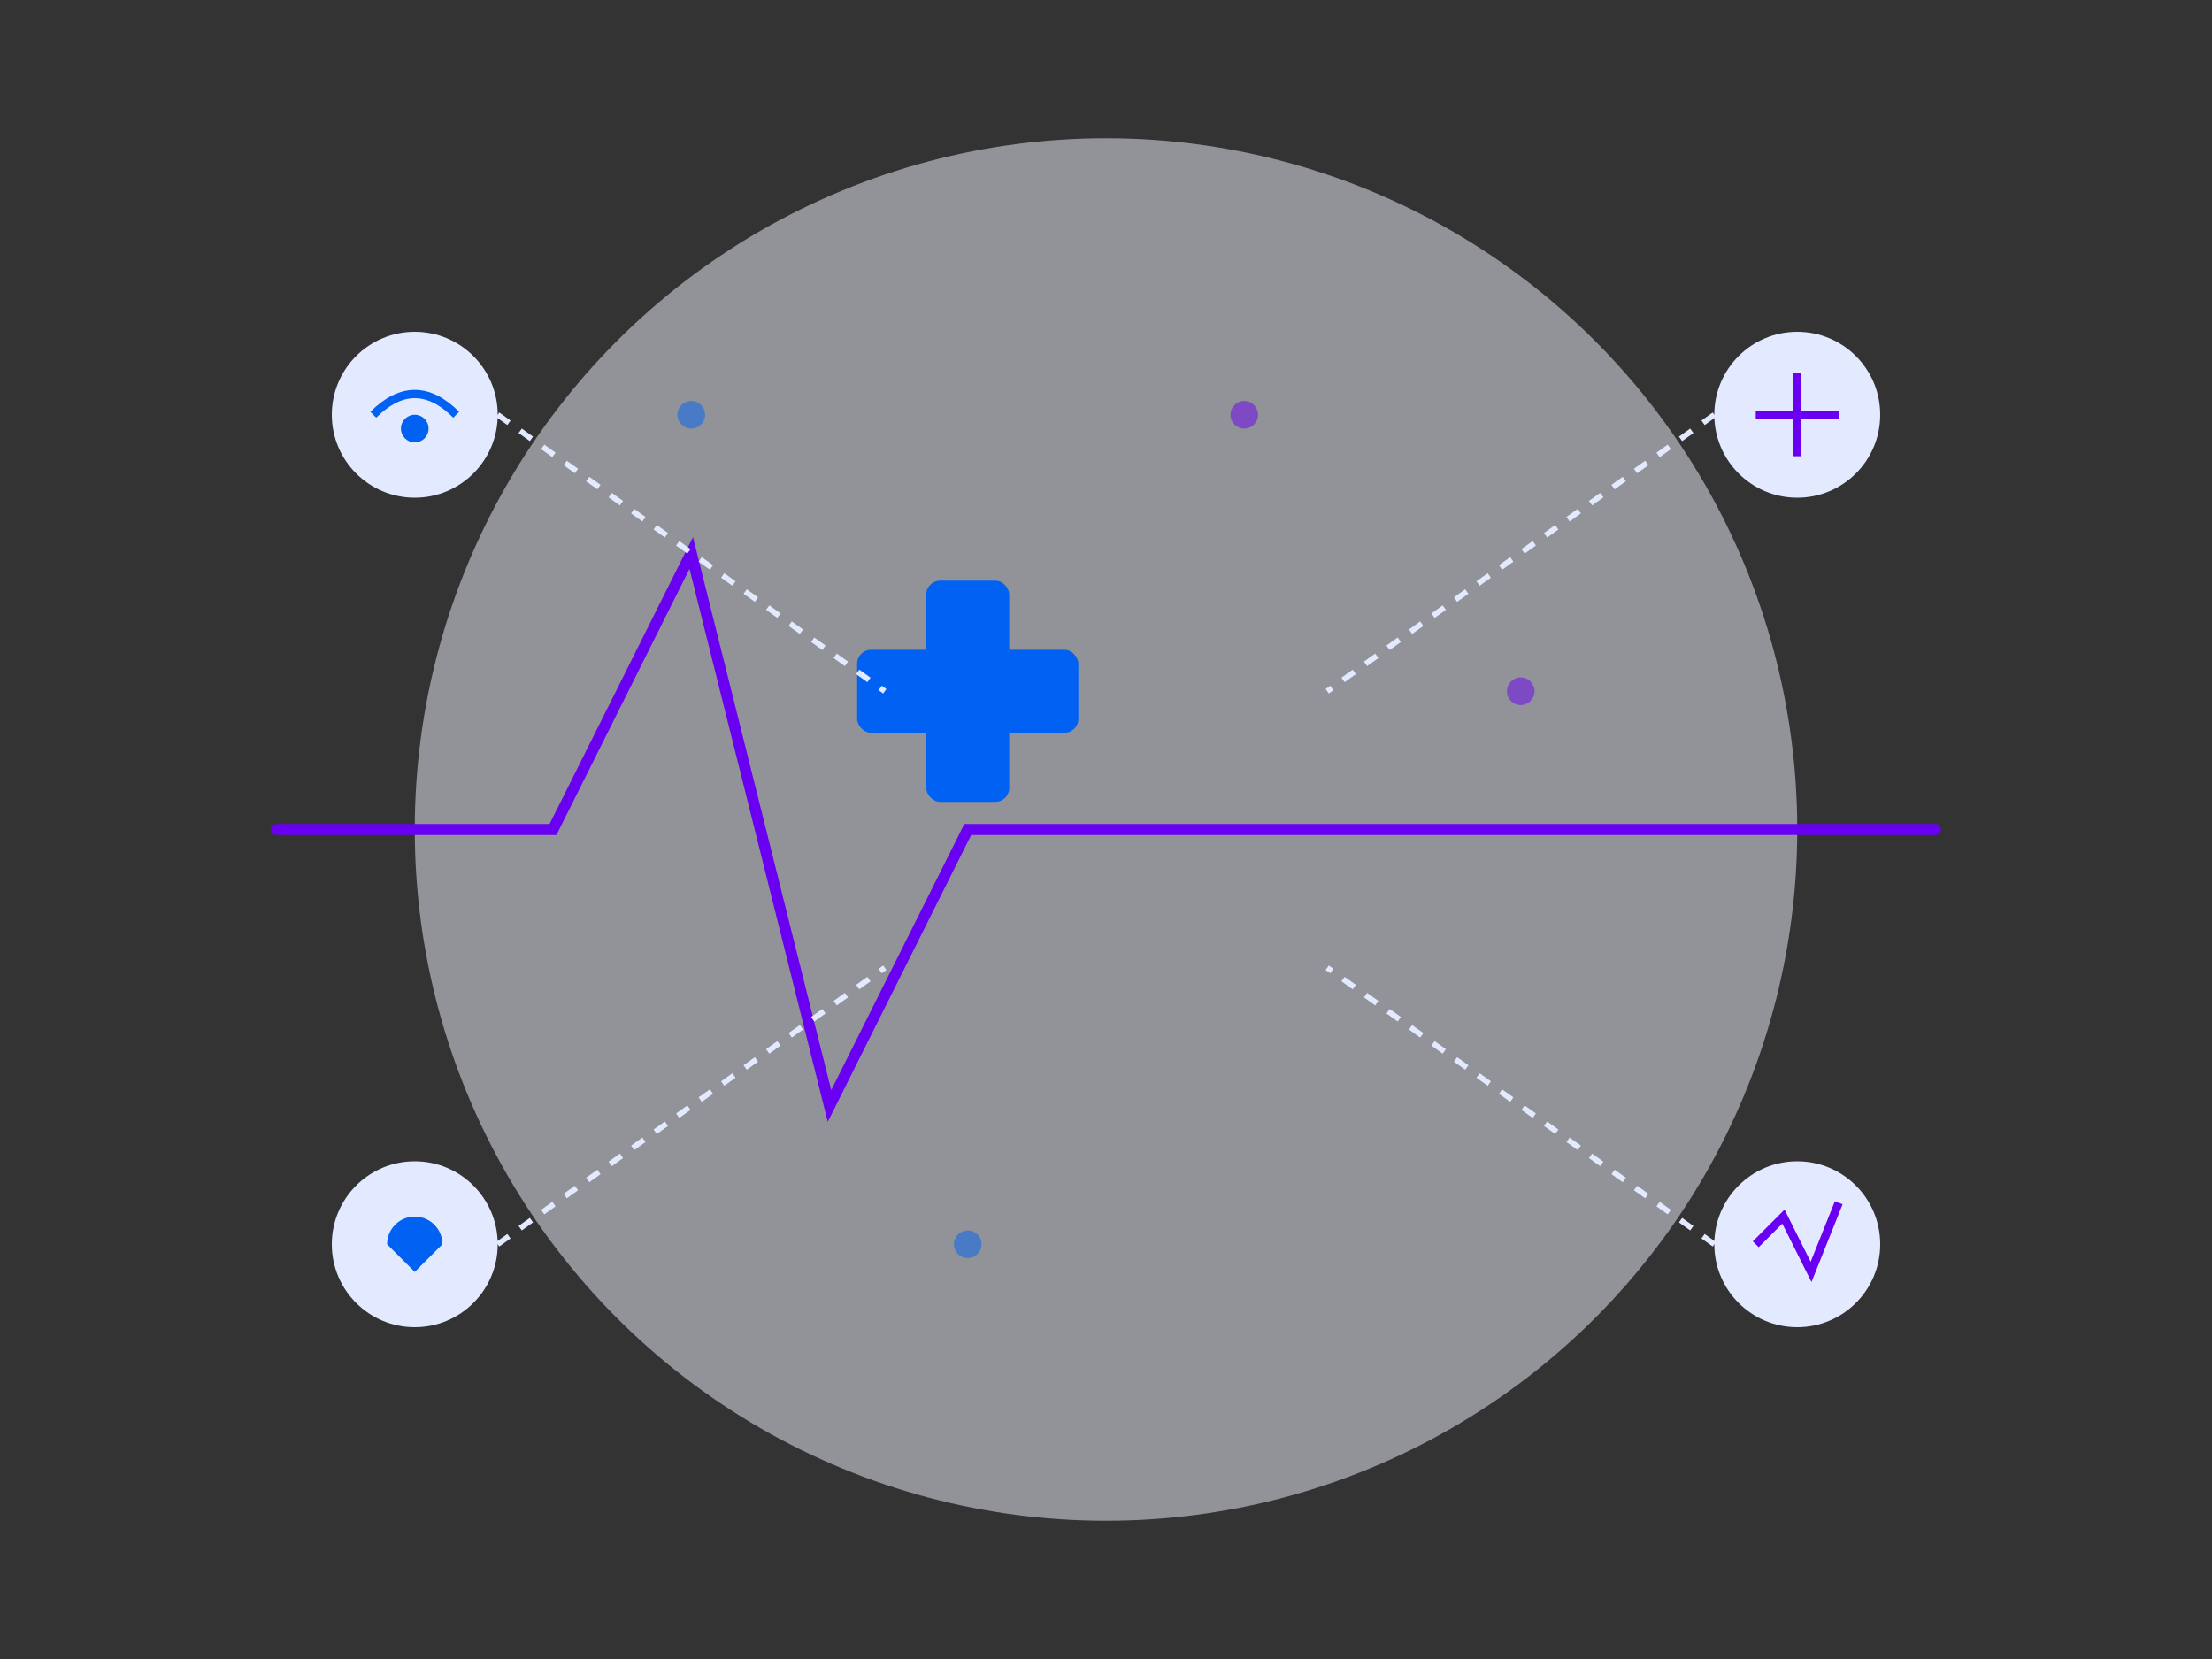 <?xml version="1.0" encoding="UTF-8"?>
<svg width="800" height="600" viewBox="0 0 800 600" xmlns="http://www.w3.org/2000/svg">
    <rect x="0" y="0" width="800" height="600" fill="#333333" stroke="none"/>
    <!-- Background Circle -->
    <circle cx="400" cy="300" r="250" fill="#f0f4ff" opacity="0.5"/>
    
    <!-- Medical Cross -->
    <g transform="translate(350,250)">
        <rect x="-15" y="-40" width="30" height="80" rx="5" fill="#0061f2"/>
        <rect x="-40" y="-15" width="80" height="30" rx="5" fill="#0061f2"/>
        <animate attributeName="opacity" values="0.8;1;0.8" dur="3s" repeatCount="indefinite"/>
    </g>
    
    <!-- Heartbeat Line -->
    <path d="M 100,300 L 200,300 L 250,200 L 300,400 L 350,300 L 700,300" 
          stroke="#6900f2" 
          stroke-width="4" 
          fill="none" 
          stroke-linecap="round">
        <animate attributeName="stroke-dasharray" 
                 values="0,1000;1000,0" 
                 dur="3s" 
                 repeatCount="indefinite"/>
    </path>
    
    <!-- Circular Icons -->
    <g>
        <!-- Stethoscope -->
        <circle cx="150" cy="150" r="30" fill="#e3e9ff"/>
        <path d="M 135,150 Q 150,135 165,150" stroke="#0061f2" stroke-width="3" fill="none"/>
        <circle cx="150" cy="155" r="5" fill="#0061f2"/>
        
        <!-- Pills -->
        <circle cx="650" cy="150" r="30" fill="#e3e9ff"/>
        <path d="M 635,150 L 665,150 M 650,135 L 650,165" stroke="#6900f2" stroke-width="3"/>
        
        <!-- Heart -->
        <circle cx="150" cy="450" r="30" fill="#e3e9ff"/>
        <path d="M 150,460 L 140,450 A 10,10 0 1,1 160,450 Z" fill="#0061f2"/>
        
        <!-- Chart -->
        <circle cx="650" cy="450" r="30" fill="#e3e9ff"/>
        <path d="M 635,450 L 645,440 L 655,460 L 665,435" stroke="#6900f2" stroke-width="3" fill="none"/>
    </g>
    
    <!-- Floating Particles -->
    <g>
        <circle cx="250" cy="150" r="5" fill="#0061f2" opacity="0.5">
            <animate attributeName="cy" values="150;140;150" dur="2s" repeatCount="indefinite"/>
        </circle>
        <circle cx="550" cy="250" r="5" fill="#6900f2" opacity="0.5">
            <animate attributeName="cy" values="250;260;250" dur="2.5s" repeatCount="indefinite"/>
        </circle>
        <circle cx="350" cy="450" r="5" fill="#0061f2" opacity="0.5">
            <animate attributeName="cy" values="450;440;450" dur="1.8s" repeatCount="indefinite"/>
        </circle>
        <circle cx="450" cy="150" r="5" fill="#6900f2" opacity="0.5">
            <animate attributeName="cy" values="150;160;150" dur="2.2s" repeatCount="indefinite"/>
        </circle>
    </g>
    
    <!-- Connecting Lines -->
    <g stroke="#e3e9ff" stroke-width="2" stroke-dasharray="5,5">
        <line x1="180" y1="150" x2="320" y2="250"/>
        <line x1="620" y1="150" x2="480" y2="250"/>
        <line x1="180" y1="450" x2="320" y2="350"/>
        <line x1="620" y1="450" x2="480" y2="350"/>
    </g>
</svg> 